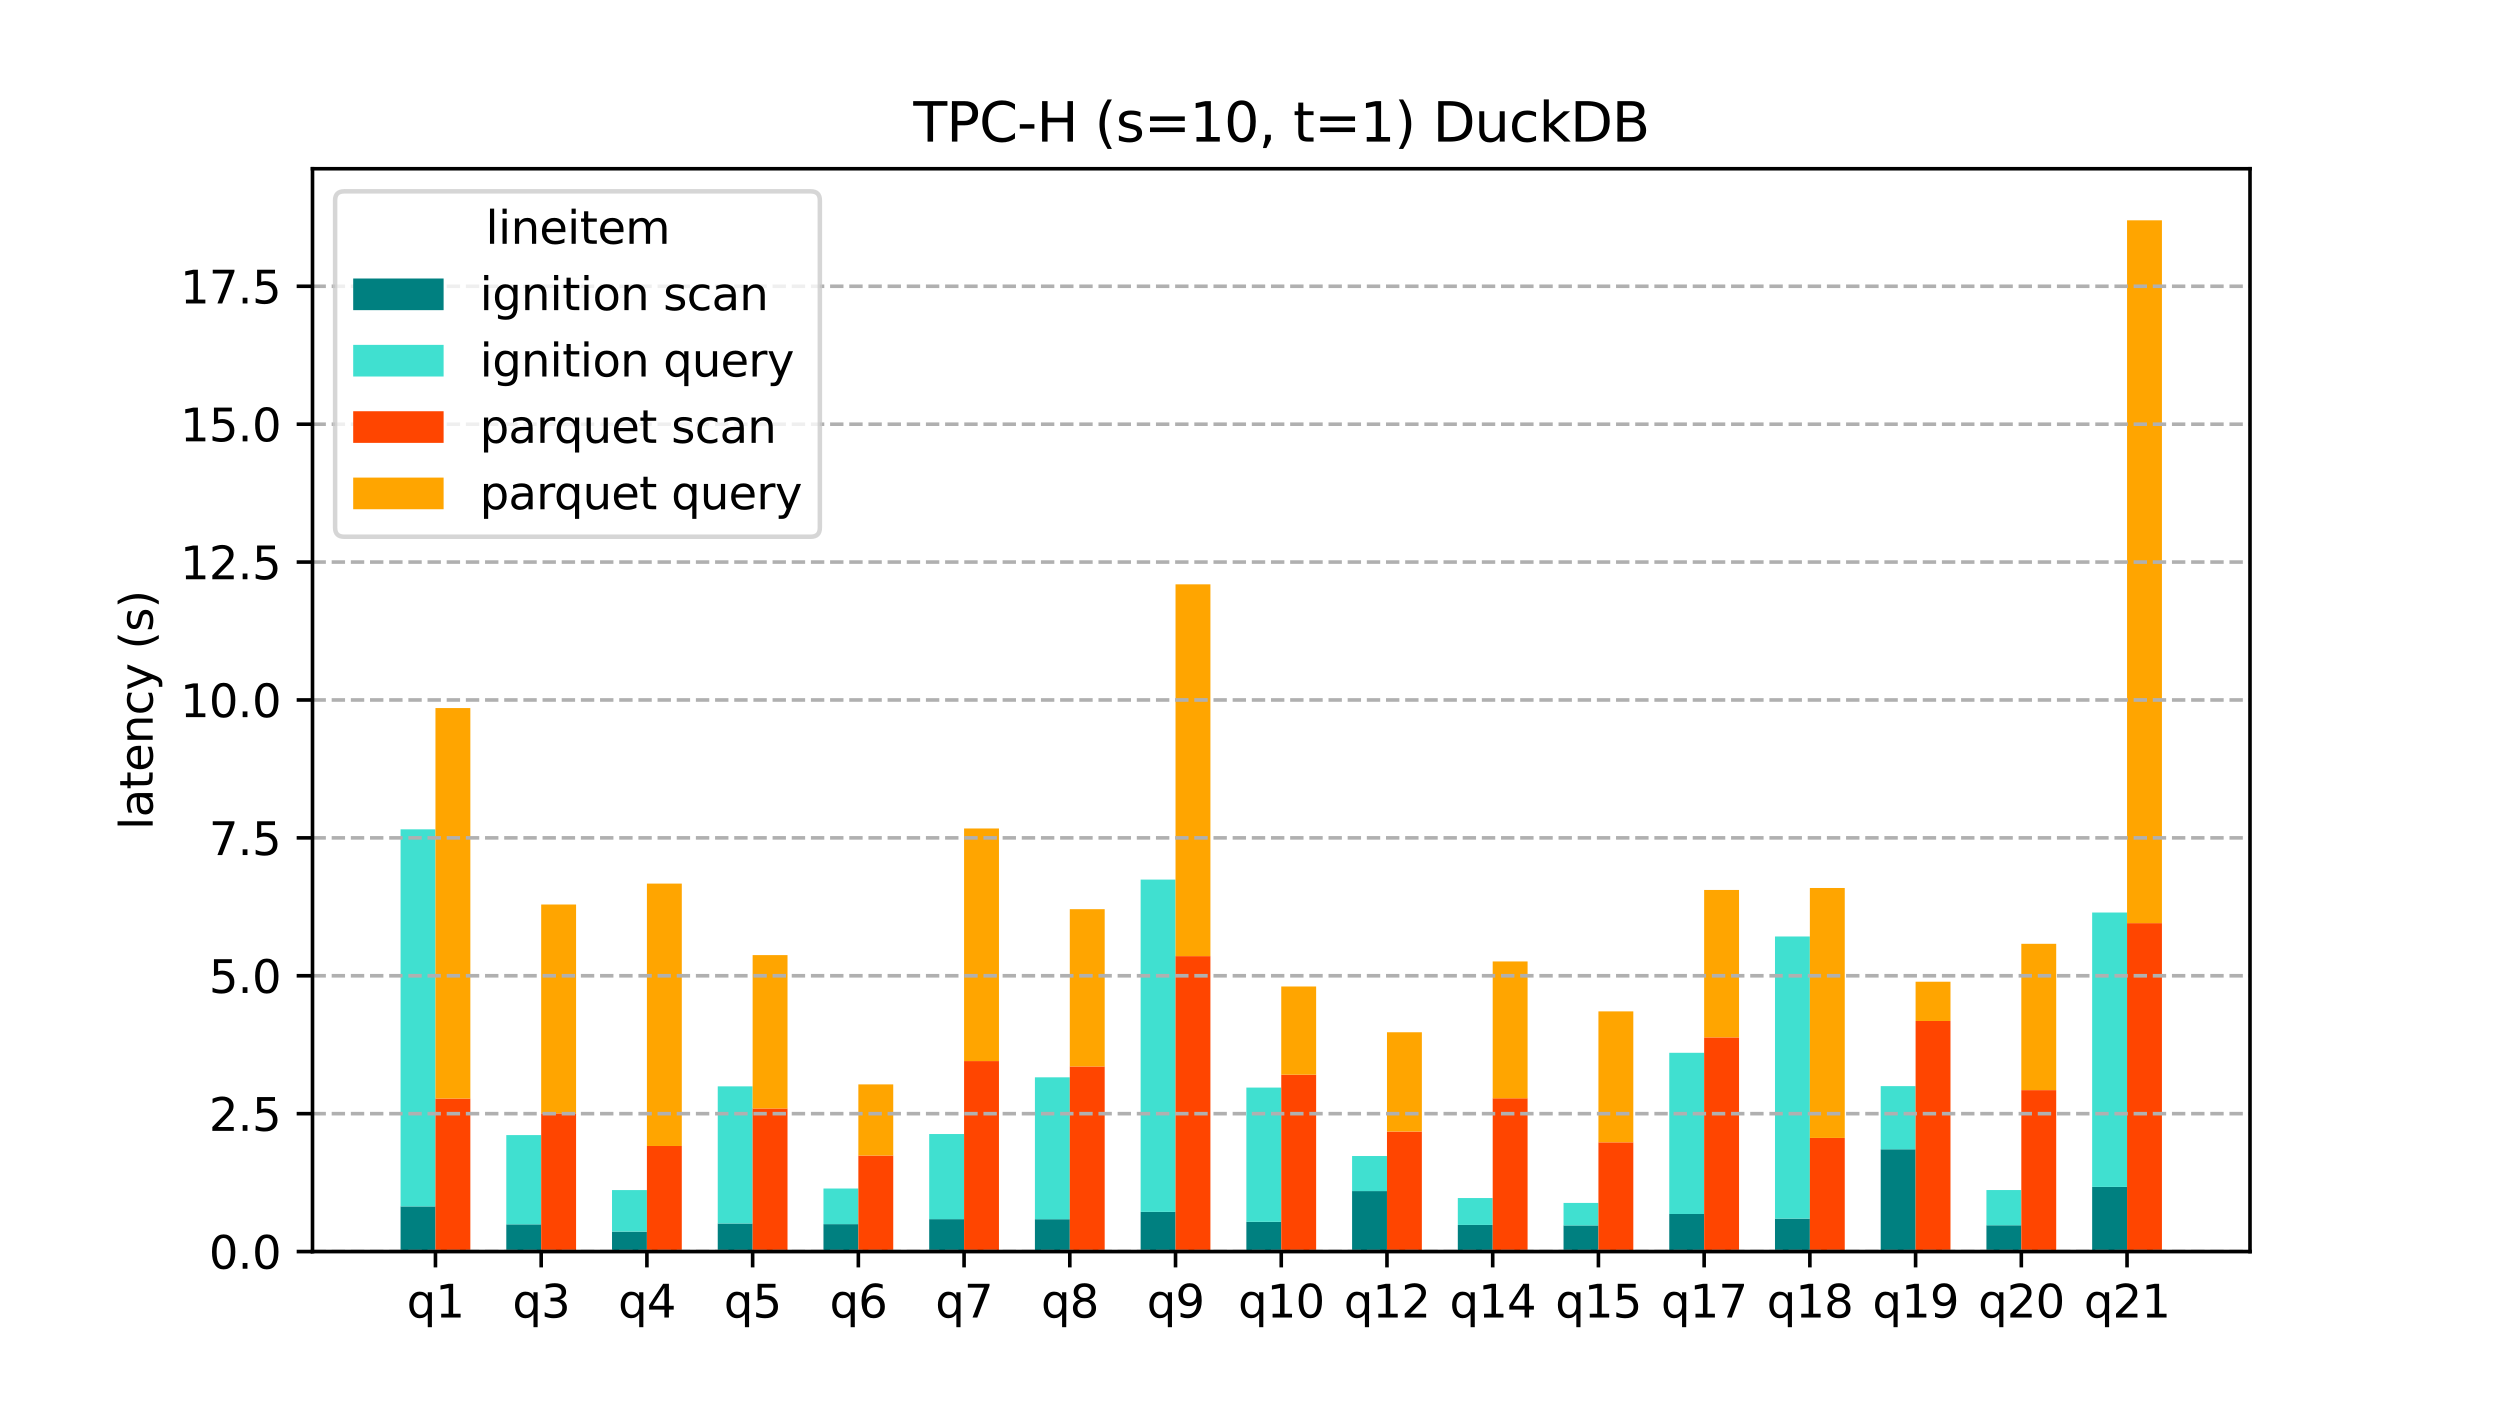 <?xml version="1.0" encoding="utf-8" standalone="no"?>
<!DOCTYPE svg PUBLIC "-//W3C//DTD SVG 1.1//EN"
  "http://www.w3.org/Graphics/SVG/1.1/DTD/svg11.dtd">
<svg xmlns:xlink="http://www.w3.org/1999/xlink" width="552.96pt" height="311.04pt" viewBox="0 0 552.96 311.04" xmlns="http://www.w3.org/2000/svg" version="1.1">
 <defs>
  <style type="text/css">*{stroke-linejoin: round; stroke-linecap: butt}</style>
 </defs>
 <g id="figure_1">
  <g id="patch_1">
   <path d="M 0 311.04 
L 552.96 311.04 
L 552.96 0 
L 0 0 
z
" style="fill: #ffffff"/>
  </g>
  <g id="axes_1">
   <g id="patch_2">
    <path d="M 69.12 276.826 
L 497.664 276.826 
L 497.664 37.325 
L 69.12 37.325 
z
" style="fill: #ffffff"/>
   </g>
   <g id="patch_3">
    <path d="M 88.599 276.826 
L 96.316 276.826 
L 96.316 266.829 
L 88.599 266.829 
z
" clip-path="url(#p76ae08a37e)" style="fill: #008080"/>
   </g>
   <g id="patch_4">
    <path d="M 111.984 276.826 
L 119.701 276.826 
L 119.701 270.802 
L 111.984 270.802 
z
" clip-path="url(#p76ae08a37e)" style="fill: #008080"/>
   </g>
   <g id="patch_5">
    <path d="M 135.368 276.826 
L 143.085 276.826 
L 143.085 272.409 
L 135.368 272.409 
z
" clip-path="url(#p76ae08a37e)" style="fill: #008080"/>
   </g>
   <g id="patch_6">
    <path d="M 158.753 276.826 
L 166.47 276.826 
L 166.47 270.604 
L 158.753 270.604 
z
" clip-path="url(#p76ae08a37e)" style="fill: #008080"/>
   </g>
   <g id="patch_7">
    <path d="M 182.137 276.826 
L 189.854 276.826 
L 189.854 270.758 
L 182.137 270.758 
z
" clip-path="url(#p76ae08a37e)" style="fill: #008080"/>
   </g>
   <g id="patch_8">
    <path d="M 205.522 276.826 
L 213.239 276.826 
L 213.239 269.66 
L 205.522 269.66 
z
" clip-path="url(#p76ae08a37e)" style="fill: #008080"/>
   </g>
   <g id="patch_9">
    <path d="M 228.906 276.826 
L 236.623 276.826 
L 236.623 269.674 
L 228.906 269.674 
z
" clip-path="url(#p76ae08a37e)" style="fill: #008080"/>
   </g>
   <g id="patch_10">
    <path d="M 252.291 276.826 
L 260.008 276.826 
L 260.008 268.048 
L 252.291 268.048 
z
" clip-path="url(#p76ae08a37e)" style="fill: #008080"/>
   </g>
   <g id="patch_11">
    <path d="M 275.675 276.826 
L 283.392 276.826 
L 283.392 270.253 
L 275.675 270.253 
z
" clip-path="url(#p76ae08a37e)" style="fill: #008080"/>
   </g>
   <g id="patch_12">
    <path d="M 299.06 276.826 
L 306.776 276.826 
L 306.776 263.452 
L 299.06 263.452 
z
" clip-path="url(#p76ae08a37e)" style="fill: #008080"/>
   </g>
   <g id="patch_13">
    <path d="M 322.444 276.826 
L 330.161 276.826 
L 330.161 270.934 
L 322.444 270.934 
z
" clip-path="url(#p76ae08a37e)" style="fill: #008080"/>
   </g>
   <g id="patch_14">
    <path d="M 345.829 276.826 
L 353.545 276.826 
L 353.545 271.045 
L 345.829 271.045 
z
" clip-path="url(#p76ae08a37e)" style="fill: #008080"/>
   </g>
   <g id="patch_15">
    <path d="M 369.213 276.826 
L 376.93 276.826 
L 376.93 268.516 
L 369.213 268.516 
z
" clip-path="url(#p76ae08a37e)" style="fill: #008080"/>
   </g>
   <g id="patch_16">
    <path d="M 392.598 276.826 
L 400.314 276.826 
L 400.314 269.536 
L 392.598 269.536 
z
" clip-path="url(#p76ae08a37e)" style="fill: #008080"/>
   </g>
   <g id="patch_17">
    <path d="M 415.982 276.826 
L 423.699 276.826 
L 423.699 254.205 
L 415.982 254.205 
z
" clip-path="url(#p76ae08a37e)" style="fill: #008080"/>
   </g>
   <g id="patch_18">
    <path d="M 439.366 276.826 
L 447.083 276.826 
L 447.083 271.009 
L 439.366 271.009 
z
" clip-path="url(#p76ae08a37e)" style="fill: #008080"/>
   </g>
   <g id="patch_19">
    <path d="M 462.751 276.826 
L 470.468 276.826 
L 470.468 262.526 
L 462.751 262.526 
z
" clip-path="url(#p76ae08a37e)" style="fill: #008080"/>
   </g>
   <g id="patch_20">
    <path d="M 88.599 266.829 
L 96.316 266.829 
L 96.316 183.434 
L 88.599 183.434 
z
" clip-path="url(#p76ae08a37e)" style="fill: #40e0d0"/>
   </g>
   <g id="patch_21">
    <path d="M 111.984 270.802 
L 119.701 270.802 
L 119.701 251.064 
L 111.984 251.064 
z
" clip-path="url(#p76ae08a37e)" style="fill: #40e0d0"/>
   </g>
   <g id="patch_22">
    <path d="M 135.368 272.409 
L 143.085 272.409 
L 143.085 263.226 
L 135.368 263.226 
z
" clip-path="url(#p76ae08a37e)" style="fill: #40e0d0"/>
   </g>
   <g id="patch_23">
    <path d="M 158.753 270.604 
L 166.47 270.604 
L 166.47 240.285 
L 158.753 240.285 
z
" clip-path="url(#p76ae08a37e)" style="fill: #40e0d0"/>
   </g>
   <g id="patch_24">
    <path d="M 182.137 270.758 
L 189.854 270.758 
L 189.854 262.881 
L 182.137 262.881 
z
" clip-path="url(#p76ae08a37e)" style="fill: #40e0d0"/>
   </g>
   <g id="patch_25">
    <path d="M 205.522 269.66 
L 213.239 269.66 
L 213.239 250.828 
L 205.522 250.828 
z
" clip-path="url(#p76ae08a37e)" style="fill: #40e0d0"/>
   </g>
   <g id="patch_26">
    <path d="M 228.906 269.674 
L 236.623 269.674 
L 236.623 238.286 
L 228.906 238.286 
z
" clip-path="url(#p76ae08a37e)" style="fill: #40e0d0"/>
   </g>
   <g id="patch_27">
    <path d="M 252.291 268.048 
L 260.008 268.048 
L 260.008 194.551 
L 252.291 194.551 
z
" clip-path="url(#p76ae08a37e)" style="fill: #40e0d0"/>
   </g>
   <g id="patch_28">
    <path d="M 275.675 270.253 
L 283.392 270.253 
L 283.392 240.555 
L 275.675 240.555 
z
" clip-path="url(#p76ae08a37e)" style="fill: #40e0d0"/>
   </g>
   <g id="patch_29">
    <path d="M 299.06 263.452 
L 306.776 263.452 
L 306.776 255.693 
L 299.06 255.693 
z
" clip-path="url(#p76ae08a37e)" style="fill: #40e0d0"/>
   </g>
   <g id="patch_30">
    <path d="M 322.444 270.934 
L 330.161 270.934 
L 330.161 264.987 
L 322.444 264.987 
z
" clip-path="url(#p76ae08a37e)" style="fill: #40e0d0"/>
   </g>
   <g id="patch_31">
    <path d="M 345.829 271.045 
L 353.545 271.045 
L 353.545 266.067 
L 345.829 266.067 
z
" clip-path="url(#p76ae08a37e)" style="fill: #40e0d0"/>
   </g>
   <g id="patch_32">
    <path d="M 369.213 268.516 
L 376.93 268.516 
L 376.93 232.861 
L 369.213 232.861 
z
" clip-path="url(#p76ae08a37e)" style="fill: #40e0d0"/>
   </g>
   <g id="patch_33">
    <path d="M 392.598 269.536 
L 400.314 269.536 
L 400.314 207.135 
L 392.598 207.135 
z
" clip-path="url(#p76ae08a37e)" style="fill: #40e0d0"/>
   </g>
   <g id="patch_34">
    <path d="M 415.982 254.205 
L 423.699 254.205 
L 423.699 240.234 
L 415.982 240.234 
z
" clip-path="url(#p76ae08a37e)" style="fill: #40e0d0"/>
   </g>
   <g id="patch_35">
    <path d="M 439.366 271.009 
L 447.083 271.009 
L 447.083 263.218 
L 439.366 263.218 
z
" clip-path="url(#p76ae08a37e)" style="fill: #40e0d0"/>
   </g>
   <g id="patch_36">
    <path d="M 462.751 262.526 
L 470.468 262.526 
L 470.468 201.835 
L 462.751 201.835 
z
" clip-path="url(#p76ae08a37e)" style="fill: #40e0d0"/>
   </g>
   <g id="patch_37">
    <path d="M 96.316 276.826 
L 104.033 276.826 
L 104.033 242.977 
L 96.316 242.977 
z
" clip-path="url(#p76ae08a37e)" style="fill: #ff4500"/>
   </g>
   <g id="patch_38">
    <path d="M 119.701 276.826 
L 127.418 276.826 
L 127.418 246.259 
L 119.701 246.259 
z
" clip-path="url(#p76ae08a37e)" style="fill: #ff4500"/>
   </g>
   <g id="patch_39">
    <path d="M 143.085 276.826 
L 150.802 276.826 
L 150.802 253.472 
L 143.085 253.472 
z
" clip-path="url(#p76ae08a37e)" style="fill: #ff4500"/>
   </g>
   <g id="patch_40">
    <path d="M 166.47 276.826 
L 174.186 276.826 
L 174.186 245.179 
L 166.47 245.179 
z
" clip-path="url(#p76ae08a37e)" style="fill: #ff4500"/>
   </g>
   <g id="patch_41">
    <path d="M 189.854 276.826 
L 197.571 276.826 
L 197.571 255.583 
L 189.854 255.583 
z
" clip-path="url(#p76ae08a37e)" style="fill: #ff4500"/>
   </g>
   <g id="patch_42">
    <path d="M 213.239 276.826 
L 220.955 276.826 
L 220.955 234.695 
L 213.239 234.695 
z
" clip-path="url(#p76ae08a37e)" style="fill: #ff4500"/>
   </g>
   <g id="patch_43">
    <path d="M 236.623 276.826 
L 244.34 276.826 
L 244.34 235.885 
L 236.623 235.885 
z
" clip-path="url(#p76ae08a37e)" style="fill: #ff4500"/>
   </g>
   <g id="patch_44">
    <path d="M 260.008 276.826 
L 267.724 276.826 
L 267.724 211.478 
L 260.008 211.478 
z
" clip-path="url(#p76ae08a37e)" style="fill: #ff4500"/>
   </g>
   <g id="patch_45">
    <path d="M 283.392 276.826 
L 291.109 276.826 
L 291.109 237.704 
L 283.392 237.704 
z
" clip-path="url(#p76ae08a37e)" style="fill: #ff4500"/>
   </g>
   <g id="patch_46">
    <path d="M 306.776 276.826 
L 314.493 276.826 
L 314.493 250.27 
L 306.776 250.27 
z
" clip-path="url(#p76ae08a37e)" style="fill: #ff4500"/>
   </g>
   <g id="patch_47">
    <path d="M 330.161 276.826 
L 337.878 276.826 
L 337.878 242.925 
L 330.161 242.925 
z
" clip-path="url(#p76ae08a37e)" style="fill: #ff4500"/>
   </g>
   <g id="patch_48">
    <path d="M 353.545 276.826 
L 361.262 276.826 
L 361.262 252.659 
L 353.545 252.659 
z
" clip-path="url(#p76ae08a37e)" style="fill: #ff4500"/>
   </g>
   <g id="patch_49">
    <path d="M 376.93 276.826 
L 384.647 276.826 
L 384.647 229.449 
L 376.93 229.449 
z
" clip-path="url(#p76ae08a37e)" style="fill: #ff4500"/>
   </g>
   <g id="patch_50">
    <path d="M 400.314 276.826 
L 408.031 276.826 
L 408.031 251.691 
L 400.314 251.691 
z
" clip-path="url(#p76ae08a37e)" style="fill: #ff4500"/>
   </g>
   <g id="patch_51">
    <path d="M 423.699 276.826 
L 431.416 276.826 
L 431.416 225.824 
L 423.699 225.824 
z
" clip-path="url(#p76ae08a37e)" style="fill: #ff4500"/>
   </g>
   <g id="patch_52">
    <path d="M 447.083 276.826 
L 454.8 276.826 
L 454.8 241.114 
L 447.083 241.114 
z
" clip-path="url(#p76ae08a37e)" style="fill: #ff4500"/>
   </g>
   <g id="patch_53">
    <path d="M 470.468 276.826 
L 478.185 276.826 
L 478.185 204.185 
L 470.468 204.185 
z
" clip-path="url(#p76ae08a37e)" style="fill: #ff4500"/>
   </g>
   <g id="patch_54">
    <path d="M 96.316 242.977 
L 104.033 242.977 
L 104.033 156.611 
L 96.316 156.611 
z
" clip-path="url(#p76ae08a37e)" style="fill: #ffa500"/>
   </g>
   <g id="patch_55">
    <path d="M 119.701 246.259 
L 127.418 246.259 
L 127.418 200.063 
L 119.701 200.063 
z
" clip-path="url(#p76ae08a37e)" style="fill: #ffa500"/>
   </g>
   <g id="patch_56">
    <path d="M 143.085 253.472 
L 150.802 253.472 
L 150.802 195.437 
L 143.085 195.437 
z
" clip-path="url(#p76ae08a37e)" style="fill: #ffa500"/>
   </g>
   <g id="patch_57">
    <path d="M 166.47 245.179 
L 174.186 245.179 
L 174.186 211.254 
L 166.47 211.254 
z
" clip-path="url(#p76ae08a37e)" style="fill: #ffa500"/>
   </g>
   <g id="patch_58">
    <path d="M 189.854 255.583 
L 197.571 255.583 
L 197.571 239.851 
L 189.854 239.851 
z
" clip-path="url(#p76ae08a37e)" style="fill: #ffa500"/>
   </g>
   <g id="patch_59">
    <path d="M 213.239 234.695 
L 220.955 234.695 
L 220.955 183.247 
L 213.239 183.247 
z
" clip-path="url(#p76ae08a37e)" style="fill: #ffa500"/>
   </g>
   <g id="patch_60">
    <path d="M 236.623 235.885 
L 244.34 235.885 
L 244.34 201.095 
L 236.623 201.095 
z
" clip-path="url(#p76ae08a37e)" style="fill: #ffa500"/>
   </g>
   <g id="patch_61">
    <path d="M 260.008 211.478 
L 267.724 211.478 
L 267.724 129.246 
L 260.008 129.246 
z
" clip-path="url(#p76ae08a37e)" style="fill: #ffa500"/>
   </g>
   <g id="patch_62">
    <path d="M 283.392 237.704 
L 291.109 237.704 
L 291.109 218.195 
L 283.392 218.195 
z
" clip-path="url(#p76ae08a37e)" style="fill: #ffa500"/>
   </g>
   <g id="patch_63">
    <path d="M 306.776 250.27 
L 314.493 250.27 
L 314.493 228.319 
L 306.776 228.319 
z
" clip-path="url(#p76ae08a37e)" style="fill: #ffa500"/>
   </g>
   <g id="patch_64">
    <path d="M 330.161 242.925 
L 337.878 242.925 
L 337.878 212.657 
L 330.161 212.657 
z
" clip-path="url(#p76ae08a37e)" style="fill: #ffa500"/>
   </g>
   <g id="patch_65">
    <path d="M 353.545 252.659 
L 361.262 252.659 
L 361.262 223.701 
L 353.545 223.701 
z
" clip-path="url(#p76ae08a37e)" style="fill: #ffa500"/>
   </g>
   <g id="patch_66">
    <path d="M 376.93 229.449 
L 384.647 229.449 
L 384.647 196.843 
L 376.93 196.843 
z
" clip-path="url(#p76ae08a37e)" style="fill: #ffa500"/>
   </g>
   <g id="patch_67">
    <path d="M 400.314 251.691 
L 408.031 251.691 
L 408.031 196.408 
L 400.314 196.408 
z
" clip-path="url(#p76ae08a37e)" style="fill: #ffa500"/>
   </g>
   <g id="patch_68">
    <path d="M 423.699 225.824 
L 431.416 225.824 
L 431.416 217.141 
L 423.699 217.141 
z
" clip-path="url(#p76ae08a37e)" style="fill: #ffa500"/>
   </g>
   <g id="patch_69">
    <path d="M 447.083 241.114 
L 454.8 241.114 
L 454.8 208.755 
L 447.083 208.755 
z
" clip-path="url(#p76ae08a37e)" style="fill: #ffa500"/>
   </g>
   <g id="patch_70">
    <path d="M 470.468 204.185 
L 478.185 204.185 
L 478.185 48.73 
L 470.468 48.73 
z
" clip-path="url(#p76ae08a37e)" style="fill: #ffa500"/>
   </g>
   <g id="matplotlib.axis_1">
    <g id="xtick_1">
     <g id="line2d_1">
      <defs>
       <path id="m80e20e321c" d="M 0 0 
L 0 3.5 
" style="stroke: #000000; stroke-width: 0.8"/>
      </defs>
      <g>
       <use xlink:href="#m80e20e321c" x="96.316" y="276.826" style="stroke: #000000; stroke-width: 0.8"/>
      </g>
     </g>
     <g id="text_1">
      <!-- q1 -->
      <g transform="translate(89.961 291.424) scale(0.1 -0.1)">
       <defs>
        <path id="DejaVuSans-71" d="M 947 1747 
Q 947 1113 1208 752 
Q 1469 391 1925 391 
Q 2381 391 2643 752 
Q 2906 1113 2906 1747 
Q 2906 2381 2643 2742 
Q 2381 3103 1925 3103 
Q 1469 3103 1208 2742 
Q 947 2381 947 1747 
z
M 2906 525 
Q 2725 213 2448 61 
Q 2172 -91 1784 -91 
Q 1150 -91 751 415 
Q 353 922 353 1747 
Q 353 2572 751 3078 
Q 1150 3584 1784 3584 
Q 2172 3584 2448 3432 
Q 2725 3281 2906 2969 
L 2906 3500 
L 3481 3500 
L 3481 -1331 
L 2906 -1331 
L 2906 525 
z
" transform="scale(0.016)"/>
        <path id="DejaVuSans-31" d="M 794 531 
L 1825 531 
L 1825 4091 
L 703 3866 
L 703 4441 
L 1819 4666 
L 2450 4666 
L 2450 531 
L 3481 531 
L 3481 0 
L 794 0 
L 794 531 
z
" transform="scale(0.016)"/>
       </defs>
       <use xlink:href="#DejaVuSans-71"/>
       <use xlink:href="#DejaVuSans-31" x="63.477"/>
      </g>
     </g>
    </g>
    <g id="xtick_2">
     <g id="line2d_2">
      <g>
       <use xlink:href="#m80e20e321c" x="119.701" y="276.826" style="stroke: #000000; stroke-width: 0.8"/>
      </g>
     </g>
     <g id="text_2">
      <!-- q3 -->
      <g transform="translate(113.345 291.424) scale(0.1 -0.1)">
       <defs>
        <path id="DejaVuSans-33" d="M 2597 2516 
Q 3050 2419 3304 2112 
Q 3559 1806 3559 1356 
Q 3559 666 3084 287 
Q 2609 -91 1734 -91 
Q 1441 -91 1130 -33 
Q 819 25 488 141 
L 488 750 
Q 750 597 1062 519 
Q 1375 441 1716 441 
Q 2309 441 2620 675 
Q 2931 909 2931 1356 
Q 2931 1769 2642 2001 
Q 2353 2234 1838 2234 
L 1294 2234 
L 1294 2753 
L 1863 2753 
Q 2328 2753 2575 2939 
Q 2822 3125 2822 3475 
Q 2822 3834 2567 4026 
Q 2313 4219 1838 4219 
Q 1578 4219 1281 4162 
Q 984 4106 628 3988 
L 628 4550 
Q 988 4650 1302 4700 
Q 1616 4750 1894 4750 
Q 2613 4750 3031 4423 
Q 3450 4097 3450 3541 
Q 3450 3153 3228 2886 
Q 3006 2619 2597 2516 
z
" transform="scale(0.016)"/>
       </defs>
       <use xlink:href="#DejaVuSans-71"/>
       <use xlink:href="#DejaVuSans-33" x="63.477"/>
      </g>
     </g>
    </g>
    <g id="xtick_3">
     <g id="line2d_3">
      <g>
       <use xlink:href="#m80e20e321c" x="143.085" y="276.826" style="stroke: #000000; stroke-width: 0.8"/>
      </g>
     </g>
     <g id="text_3">
      <!-- q4 -->
      <g transform="translate(136.73 291.424) scale(0.1 -0.1)">
       <defs>
        <path id="DejaVuSans-34" d="M 2419 4116 
L 825 1625 
L 2419 1625 
L 2419 4116 
z
M 2253 4666 
L 3047 4666 
L 3047 1625 
L 3713 1625 
L 3713 1100 
L 3047 1100 
L 3047 0 
L 2419 0 
L 2419 1100 
L 313 1100 
L 313 1709 
L 2253 4666 
z
" transform="scale(0.016)"/>
       </defs>
       <use xlink:href="#DejaVuSans-71"/>
       <use xlink:href="#DejaVuSans-34" x="63.477"/>
      </g>
     </g>
    </g>
    <g id="xtick_4">
     <g id="line2d_4">
      <g>
       <use xlink:href="#m80e20e321c" x="166.47" y="276.826" style="stroke: #000000; stroke-width: 0.8"/>
      </g>
     </g>
     <g id="text_4">
      <!-- q5 -->
      <g transform="translate(160.114 291.424) scale(0.1 -0.1)">
       <defs>
        <path id="DejaVuSans-35" d="M 691 4666 
L 3169 4666 
L 3169 4134 
L 1269 4134 
L 1269 2991 
Q 1406 3038 1543 3061 
Q 1681 3084 1819 3084 
Q 2600 3084 3056 2656 
Q 3513 2228 3513 1497 
Q 3513 744 3044 326 
Q 2575 -91 1722 -91 
Q 1428 -91 1123 -41 
Q 819 9 494 109 
L 494 744 
Q 775 591 1075 516 
Q 1375 441 1709 441 
Q 2250 441 2565 725 
Q 2881 1009 2881 1497 
Q 2881 1984 2565 2268 
Q 2250 2553 1709 2553 
Q 1456 2553 1204 2497 
Q 953 2441 691 2322 
L 691 4666 
z
" transform="scale(0.016)"/>
       </defs>
       <use xlink:href="#DejaVuSans-71"/>
       <use xlink:href="#DejaVuSans-35" x="63.477"/>
      </g>
     </g>
    </g>
    <g id="xtick_5">
     <g id="line2d_5">
      <g>
       <use xlink:href="#m80e20e321c" x="189.854" y="276.826" style="stroke: #000000; stroke-width: 0.8"/>
      </g>
     </g>
     <g id="text_5">
      <!-- q6 -->
      <g transform="translate(183.499 291.424) scale(0.1 -0.1)">
       <defs>
        <path id="DejaVuSans-36" d="M 2113 2584 
Q 1688 2584 1439 2293 
Q 1191 2003 1191 1497 
Q 1191 994 1439 701 
Q 1688 409 2113 409 
Q 2538 409 2786 701 
Q 3034 994 3034 1497 
Q 3034 2003 2786 2293 
Q 2538 2584 2113 2584 
z
M 3366 4563 
L 3366 3988 
Q 3128 4100 2886 4159 
Q 2644 4219 2406 4219 
Q 1781 4219 1451 3797 
Q 1122 3375 1075 2522 
Q 1259 2794 1537 2939 
Q 1816 3084 2150 3084 
Q 2853 3084 3261 2657 
Q 3669 2231 3669 1497 
Q 3669 778 3244 343 
Q 2819 -91 2113 -91 
Q 1303 -91 875 529 
Q 447 1150 447 2328 
Q 447 3434 972 4092 
Q 1497 4750 2381 4750 
Q 2619 4750 2861 4703 
Q 3103 4656 3366 4563 
z
" transform="scale(0.016)"/>
       </defs>
       <use xlink:href="#DejaVuSans-71"/>
       <use xlink:href="#DejaVuSans-36" x="63.477"/>
      </g>
     </g>
    </g>
    <g id="xtick_6">
     <g id="line2d_6">
      <g>
       <use xlink:href="#m80e20e321c" x="213.239" y="276.826" style="stroke: #000000; stroke-width: 0.8"/>
      </g>
     </g>
     <g id="text_6">
      <!-- q7 -->
      <g transform="translate(206.883 291.424) scale(0.1 -0.1)">
       <defs>
        <path id="DejaVuSans-37" d="M 525 4666 
L 3525 4666 
L 3525 4397 
L 1831 0 
L 1172 0 
L 2766 4134 
L 525 4134 
L 525 4666 
z
" transform="scale(0.016)"/>
       </defs>
       <use xlink:href="#DejaVuSans-71"/>
       <use xlink:href="#DejaVuSans-37" x="63.477"/>
      </g>
     </g>
    </g>
    <g id="xtick_7">
     <g id="line2d_7">
      <g>
       <use xlink:href="#m80e20e321c" x="236.623" y="276.826" style="stroke: #000000; stroke-width: 0.8"/>
      </g>
     </g>
     <g id="text_7">
      <!-- q8 -->
      <g transform="translate(230.268 291.424) scale(0.1 -0.1)">
       <defs>
        <path id="DejaVuSans-38" d="M 2034 2216 
Q 1584 2216 1326 1975 
Q 1069 1734 1069 1313 
Q 1069 891 1326 650 
Q 1584 409 2034 409 
Q 2484 409 2743 651 
Q 3003 894 3003 1313 
Q 3003 1734 2745 1975 
Q 2488 2216 2034 2216 
z
M 1403 2484 
Q 997 2584 770 2862 
Q 544 3141 544 3541 
Q 544 4100 942 4425 
Q 1341 4750 2034 4750 
Q 2731 4750 3128 4425 
Q 3525 4100 3525 3541 
Q 3525 3141 3298 2862 
Q 3072 2584 2669 2484 
Q 3125 2378 3379 2068 
Q 3634 1759 3634 1313 
Q 3634 634 3220 271 
Q 2806 -91 2034 -91 
Q 1263 -91 848 271 
Q 434 634 434 1313 
Q 434 1759 690 2068 
Q 947 2378 1403 2484 
z
M 1172 3481 
Q 1172 3119 1398 2916 
Q 1625 2713 2034 2713 
Q 2441 2713 2670 2916 
Q 2900 3119 2900 3481 
Q 2900 3844 2670 4047 
Q 2441 4250 2034 4250 
Q 1625 4250 1398 4047 
Q 1172 3844 1172 3481 
z
" transform="scale(0.016)"/>
       </defs>
       <use xlink:href="#DejaVuSans-71"/>
       <use xlink:href="#DejaVuSans-38" x="63.477"/>
      </g>
     </g>
    </g>
    <g id="xtick_8">
     <g id="line2d_8">
      <g>
       <use xlink:href="#m80e20e321c" x="260.008" y="276.826" style="stroke: #000000; stroke-width: 0.8"/>
      </g>
     </g>
     <g id="text_8">
      <!-- q9 -->
      <g transform="translate(253.652 291.424) scale(0.1 -0.1)">
       <defs>
        <path id="DejaVuSans-39" d="M 703 97 
L 703 672 
Q 941 559 1184 500 
Q 1428 441 1663 441 
Q 2288 441 2617 861 
Q 2947 1281 2994 2138 
Q 2813 1869 2534 1725 
Q 2256 1581 1919 1581 
Q 1219 1581 811 2004 
Q 403 2428 403 3163 
Q 403 3881 828 4315 
Q 1253 4750 1959 4750 
Q 2769 4750 3195 4129 
Q 3622 3509 3622 2328 
Q 3622 1225 3098 567 
Q 2575 -91 1691 -91 
Q 1453 -91 1209 -44 
Q 966 3 703 97 
z
M 1959 2075 
Q 2384 2075 2632 2365 
Q 2881 2656 2881 3163 
Q 2881 3666 2632 3958 
Q 2384 4250 1959 4250 
Q 1534 4250 1286 3958 
Q 1038 3666 1038 3163 
Q 1038 2656 1286 2365 
Q 1534 2075 1959 2075 
z
" transform="scale(0.016)"/>
       </defs>
       <use xlink:href="#DejaVuSans-71"/>
       <use xlink:href="#DejaVuSans-39" x="63.477"/>
      </g>
     </g>
    </g>
    <g id="xtick_9">
     <g id="line2d_9">
      <g>
       <use xlink:href="#m80e20e321c" x="283.392" y="276.826" style="stroke: #000000; stroke-width: 0.8"/>
      </g>
     </g>
     <g id="text_9">
      <!-- q10 -->
      <g transform="translate(273.855 291.424) scale(0.1 -0.1)">
       <defs>
        <path id="DejaVuSans-30" d="M 2034 4250 
Q 1547 4250 1301 3770 
Q 1056 3291 1056 2328 
Q 1056 1369 1301 889 
Q 1547 409 2034 409 
Q 2525 409 2770 889 
Q 3016 1369 3016 2328 
Q 3016 3291 2770 3770 
Q 2525 4250 2034 4250 
z
M 2034 4750 
Q 2819 4750 3233 4129 
Q 3647 3509 3647 2328 
Q 3647 1150 3233 529 
Q 2819 -91 2034 -91 
Q 1250 -91 836 529 
Q 422 1150 422 2328 
Q 422 3509 836 4129 
Q 1250 4750 2034 4750 
z
" transform="scale(0.016)"/>
       </defs>
       <use xlink:href="#DejaVuSans-71"/>
       <use xlink:href="#DejaVuSans-31" x="63.477"/>
       <use xlink:href="#DejaVuSans-30" x="127.1"/>
      </g>
     </g>
    </g>
    <g id="xtick_10">
     <g id="line2d_10">
      <g>
       <use xlink:href="#m80e20e321c" x="306.776" y="276.826" style="stroke: #000000; stroke-width: 0.8"/>
      </g>
     </g>
     <g id="text_10">
      <!-- q12 -->
      <g transform="translate(297.24 291.424) scale(0.1 -0.1)">
       <defs>
        <path id="DejaVuSans-32" d="M 1228 531 
L 3431 531 
L 3431 0 
L 469 0 
L 469 531 
Q 828 903 1448 1529 
Q 2069 2156 2228 2338 
Q 2531 2678 2651 2914 
Q 2772 3150 2772 3378 
Q 2772 3750 2511 3984 
Q 2250 4219 1831 4219 
Q 1534 4219 1204 4116 
Q 875 4013 500 3803 
L 500 4441 
Q 881 4594 1212 4672 
Q 1544 4750 1819 4750 
Q 2544 4750 2975 4387 
Q 3406 4025 3406 3419 
Q 3406 3131 3298 2873 
Q 3191 2616 2906 2266 
Q 2828 2175 2409 1742 
Q 1991 1309 1228 531 
z
" transform="scale(0.016)"/>
       </defs>
       <use xlink:href="#DejaVuSans-71"/>
       <use xlink:href="#DejaVuSans-31" x="63.477"/>
       <use xlink:href="#DejaVuSans-32" x="127.1"/>
      </g>
     </g>
    </g>
    <g id="xtick_11">
     <g id="line2d_11">
      <g>
       <use xlink:href="#m80e20e321c" x="330.161" y="276.826" style="stroke: #000000; stroke-width: 0.8"/>
      </g>
     </g>
     <g id="text_11">
      <!-- q14 -->
      <g transform="translate(320.624 291.424) scale(0.1 -0.1)">
       <use xlink:href="#DejaVuSans-71"/>
       <use xlink:href="#DejaVuSans-31" x="63.477"/>
       <use xlink:href="#DejaVuSans-34" x="127.1"/>
      </g>
     </g>
    </g>
    <g id="xtick_12">
     <g id="line2d_12">
      <g>
       <use xlink:href="#m80e20e321c" x="353.545" y="276.826" style="stroke: #000000; stroke-width: 0.8"/>
      </g>
     </g>
     <g id="text_12">
      <!-- q15 -->
      <g transform="translate(344.009 291.424) scale(0.1 -0.1)">
       <use xlink:href="#DejaVuSans-71"/>
       <use xlink:href="#DejaVuSans-31" x="63.477"/>
       <use xlink:href="#DejaVuSans-35" x="127.1"/>
      </g>
     </g>
    </g>
    <g id="xtick_13">
     <g id="line2d_13">
      <g>
       <use xlink:href="#m80e20e321c" x="376.93" y="276.826" style="stroke: #000000; stroke-width: 0.8"/>
      </g>
     </g>
     <g id="text_13">
      <!-- q17 -->
      <g transform="translate(367.393 291.424) scale(0.1 -0.1)">
       <use xlink:href="#DejaVuSans-71"/>
       <use xlink:href="#DejaVuSans-31" x="63.477"/>
       <use xlink:href="#DejaVuSans-37" x="127.1"/>
      </g>
     </g>
    </g>
    <g id="xtick_14">
     <g id="line2d_14">
      <g>
       <use xlink:href="#m80e20e321c" x="400.314" y="276.826" style="stroke: #000000; stroke-width: 0.8"/>
      </g>
     </g>
     <g id="text_14">
      <!-- q18 -->
      <g transform="translate(390.778 291.424) scale(0.1 -0.1)">
       <use xlink:href="#DejaVuSans-71"/>
       <use xlink:href="#DejaVuSans-31" x="63.477"/>
       <use xlink:href="#DejaVuSans-38" x="127.1"/>
      </g>
     </g>
    </g>
    <g id="xtick_15">
     <g id="line2d_15">
      <g>
       <use xlink:href="#m80e20e321c" x="423.699" y="276.826" style="stroke: #000000; stroke-width: 0.8"/>
      </g>
     </g>
     <g id="text_15">
      <!-- q19 -->
      <g transform="translate(414.162 291.424) scale(0.1 -0.1)">
       <use xlink:href="#DejaVuSans-71"/>
       <use xlink:href="#DejaVuSans-31" x="63.477"/>
       <use xlink:href="#DejaVuSans-39" x="127.1"/>
      </g>
     </g>
    </g>
    <g id="xtick_16">
     <g id="line2d_16">
      <g>
       <use xlink:href="#m80e20e321c" x="447.083" y="276.826" style="stroke: #000000; stroke-width: 0.8"/>
      </g>
     </g>
     <g id="text_16">
      <!-- q20 -->
      <g transform="translate(437.547 291.424) scale(0.1 -0.1)">
       <use xlink:href="#DejaVuSans-71"/>
       <use xlink:href="#DejaVuSans-32" x="63.477"/>
       <use xlink:href="#DejaVuSans-30" x="127.1"/>
      </g>
     </g>
    </g>
    <g id="xtick_17">
     <g id="line2d_17">
      <g>
       <use xlink:href="#m80e20e321c" x="470.468" y="276.826" style="stroke: #000000; stroke-width: 0.8"/>
      </g>
     </g>
     <g id="text_17">
      <!-- q21 -->
      <g transform="translate(460.931 291.424) scale(0.1 -0.1)">
       <use xlink:href="#DejaVuSans-71"/>
       <use xlink:href="#DejaVuSans-32" x="63.477"/>
       <use xlink:href="#DejaVuSans-31" x="127.1"/>
      </g>
     </g>
    </g>
   </g>
   <g id="matplotlib.axis_2">
    <g id="ytick_1">
     <g id="line2d_18">
      <path d="M 69.12 276.826 
L 497.664 276.826 
" clip-path="url(#p76ae08a37e)" style="fill: none; stroke-dasharray: 2.96,1.28; stroke-dashoffset: 0; stroke: #b0b0b0; stroke-width: 0.8"/>
     </g>
     <g id="line2d_19">
      <defs>
       <path id="ma015139756" d="M 0 0 
L -3.5 0 
" style="stroke: #000000; stroke-width: 0.8"/>
      </defs>
      <g>
       <use xlink:href="#ma015139756" x="69.12" y="276.826" style="stroke: #000000; stroke-width: 0.8"/>
      </g>
     </g>
     <g id="text_18">
      <!-- 0.0 -->
      <g transform="translate(46.217 280.625) scale(0.1 -0.1)">
       <defs>
        <path id="DejaVuSans-2e" d="M 684 794 
L 1344 794 
L 1344 0 
L 684 0 
L 684 794 
z
" transform="scale(0.016)"/>
       </defs>
       <use xlink:href="#DejaVuSans-30"/>
       <use xlink:href="#DejaVuSans-2e" x="63.623"/>
       <use xlink:href="#DejaVuSans-30" x="95.41"/>
      </g>
     </g>
    </g>
    <g id="ytick_2">
     <g id="line2d_20">
      <path d="M 69.12 246.325 
L 497.664 246.325 
" clip-path="url(#p76ae08a37e)" style="fill: none; stroke-dasharray: 2.96,1.28; stroke-dashoffset: 0; stroke: #b0b0b0; stroke-width: 0.8"/>
     </g>
     <g id="line2d_21">
      <g>
       <use xlink:href="#ma015139756" x="69.12" y="246.325" style="stroke: #000000; stroke-width: 0.8"/>
      </g>
     </g>
     <g id="text_19">
      <!-- 2.5 -->
      <g transform="translate(46.217 250.124) scale(0.1 -0.1)">
       <use xlink:href="#DejaVuSans-32"/>
       <use xlink:href="#DejaVuSans-2e" x="63.623"/>
       <use xlink:href="#DejaVuSans-35" x="95.41"/>
      </g>
     </g>
    </g>
    <g id="ytick_3">
     <g id="line2d_22">
      <path d="M 69.12 215.825 
L 497.664 215.825 
" clip-path="url(#p76ae08a37e)" style="fill: none; stroke-dasharray: 2.96,1.28; stroke-dashoffset: 0; stroke: #b0b0b0; stroke-width: 0.8"/>
     </g>
     <g id="line2d_23">
      <g>
       <use xlink:href="#ma015139756" x="69.12" y="215.825" style="stroke: #000000; stroke-width: 0.8"/>
      </g>
     </g>
     <g id="text_20">
      <!-- 5.0 -->
      <g transform="translate(46.217 219.624) scale(0.1 -0.1)">
       <use xlink:href="#DejaVuSans-35"/>
       <use xlink:href="#DejaVuSans-2e" x="63.623"/>
       <use xlink:href="#DejaVuSans-30" x="95.41"/>
      </g>
     </g>
    </g>
    <g id="ytick_4">
     <g id="line2d_24">
      <path d="M 69.12 185.324 
L 497.664 185.324 
" clip-path="url(#p76ae08a37e)" style="fill: none; stroke-dasharray: 2.96,1.28; stroke-dashoffset: 0; stroke: #b0b0b0; stroke-width: 0.8"/>
     </g>
     <g id="line2d_25">
      <g>
       <use xlink:href="#ma015139756" x="69.12" y="185.324" style="stroke: #000000; stroke-width: 0.8"/>
      </g>
     </g>
     <g id="text_21">
      <!-- 7.5 -->
      <g transform="translate(46.217 189.123) scale(0.1 -0.1)">
       <use xlink:href="#DejaVuSans-37"/>
       <use xlink:href="#DejaVuSans-2e" x="63.623"/>
       <use xlink:href="#DejaVuSans-35" x="95.41"/>
      </g>
     </g>
    </g>
    <g id="ytick_5">
     <g id="line2d_26">
      <path d="M 69.12 154.823 
L 497.664 154.823 
" clip-path="url(#p76ae08a37e)" style="fill: none; stroke-dasharray: 2.96,1.28; stroke-dashoffset: 0; stroke: #b0b0b0; stroke-width: 0.8"/>
     </g>
     <g id="line2d_27">
      <g>
       <use xlink:href="#ma015139756" x="69.12" y="154.823" style="stroke: #000000; stroke-width: 0.8"/>
      </g>
     </g>
     <g id="text_22">
      <!-- 10.0 -->
      <g transform="translate(39.854 158.623) scale(0.1 -0.1)">
       <use xlink:href="#DejaVuSans-31"/>
       <use xlink:href="#DejaVuSans-30" x="63.623"/>
       <use xlink:href="#DejaVuSans-2e" x="127.246"/>
       <use xlink:href="#DejaVuSans-30" x="159.033"/>
      </g>
     </g>
    </g>
    <g id="ytick_6">
     <g id="line2d_28">
      <path d="M 69.12 124.323 
L 497.664 124.323 
" clip-path="url(#p76ae08a37e)" style="fill: none; stroke-dasharray: 2.96,1.28; stroke-dashoffset: 0; stroke: #b0b0b0; stroke-width: 0.8"/>
     </g>
     <g id="line2d_29">
      <g>
       <use xlink:href="#ma015139756" x="69.12" y="124.323" style="stroke: #000000; stroke-width: 0.8"/>
      </g>
     </g>
     <g id="text_23">
      <!-- 12.5 -->
      <g transform="translate(39.854 128.122) scale(0.1 -0.1)">
       <use xlink:href="#DejaVuSans-31"/>
       <use xlink:href="#DejaVuSans-32" x="63.623"/>
       <use xlink:href="#DejaVuSans-2e" x="127.246"/>
       <use xlink:href="#DejaVuSans-35" x="159.033"/>
      </g>
     </g>
    </g>
    <g id="ytick_7">
     <g id="line2d_30">
      <path d="M 69.12 93.822 
L 497.664 93.822 
" clip-path="url(#p76ae08a37e)" style="fill: none; stroke-dasharray: 2.96,1.28; stroke-dashoffset: 0; stroke: #b0b0b0; stroke-width: 0.8"/>
     </g>
     <g id="line2d_31">
      <g>
       <use xlink:href="#ma015139756" x="69.12" y="93.822" style="stroke: #000000; stroke-width: 0.8"/>
      </g>
     </g>
     <g id="text_24">
      <!-- 15.0 -->
      <g transform="translate(39.854 97.622) scale(0.1 -0.1)">
       <use xlink:href="#DejaVuSans-31"/>
       <use xlink:href="#DejaVuSans-35" x="63.623"/>
       <use xlink:href="#DejaVuSans-2e" x="127.246"/>
       <use xlink:href="#DejaVuSans-30" x="159.033"/>
      </g>
     </g>
    </g>
    <g id="ytick_8">
     <g id="line2d_32">
      <path d="M 69.12 63.322 
L 497.664 63.322 
" clip-path="url(#p76ae08a37e)" style="fill: none; stroke-dasharray: 2.96,1.28; stroke-dashoffset: 0; stroke: #b0b0b0; stroke-width: 0.8"/>
     </g>
     <g id="line2d_33">
      <g>
       <use xlink:href="#ma015139756" x="69.12" y="63.322" style="stroke: #000000; stroke-width: 0.8"/>
      </g>
     </g>
     <g id="text_25">
      <!-- 17.5 -->
      <g transform="translate(39.854 67.121) scale(0.1 -0.1)">
       <use xlink:href="#DejaVuSans-31"/>
       <use xlink:href="#DejaVuSans-37" x="63.623"/>
       <use xlink:href="#DejaVuSans-2e" x="127.246"/>
       <use xlink:href="#DejaVuSans-35" x="159.033"/>
      </g>
     </g>
    </g>
    <g id="text_26">
     <!-- latency (s) -->
     <g transform="translate(33.775 183.538) rotate(-90) scale(0.1 -0.1)">
      <defs>
       <path id="DejaVuSans-6c" d="M 603 4863 
L 1178 4863 
L 1178 0 
L 603 0 
L 603 4863 
z
" transform="scale(0.016)"/>
       <path id="DejaVuSans-61" d="M 2194 1759 
Q 1497 1759 1228 1600 
Q 959 1441 959 1056 
Q 959 750 1161 570 
Q 1363 391 1709 391 
Q 2188 391 2477 730 
Q 2766 1069 2766 1631 
L 2766 1759 
L 2194 1759 
z
M 3341 1997 
L 3341 0 
L 2766 0 
L 2766 531 
Q 2569 213 2275 61 
Q 1981 -91 1556 -91 
Q 1019 -91 701 211 
Q 384 513 384 1019 
Q 384 1609 779 1909 
Q 1175 2209 1959 2209 
L 2766 2209 
L 2766 2266 
Q 2766 2663 2505 2880 
Q 2244 3097 1772 3097 
Q 1472 3097 1187 3025 
Q 903 2953 641 2809 
L 641 3341 
Q 956 3463 1253 3523 
Q 1550 3584 1831 3584 
Q 2591 3584 2966 3190 
Q 3341 2797 3341 1997 
z
" transform="scale(0.016)"/>
       <path id="DejaVuSans-74" d="M 1172 4494 
L 1172 3500 
L 2356 3500 
L 2356 3053 
L 1172 3053 
L 1172 1153 
Q 1172 725 1289 603 
Q 1406 481 1766 481 
L 2356 481 
L 2356 0 
L 1766 0 
Q 1100 0 847 248 
Q 594 497 594 1153 
L 594 3053 
L 172 3053 
L 172 3500 
L 594 3500 
L 594 4494 
L 1172 4494 
z
" transform="scale(0.016)"/>
       <path id="DejaVuSans-65" d="M 3597 1894 
L 3597 1613 
L 953 1613 
Q 991 1019 1311 708 
Q 1631 397 2203 397 
Q 2534 397 2845 478 
Q 3156 559 3463 722 
L 3463 178 
Q 3153 47 2828 -22 
Q 2503 -91 2169 -91 
Q 1331 -91 842 396 
Q 353 884 353 1716 
Q 353 2575 817 3079 
Q 1281 3584 2069 3584 
Q 2775 3584 3186 3129 
Q 3597 2675 3597 1894 
z
M 3022 2063 
Q 3016 2534 2758 2815 
Q 2500 3097 2075 3097 
Q 1594 3097 1305 2825 
Q 1016 2553 972 2059 
L 3022 2063 
z
" transform="scale(0.016)"/>
       <path id="DejaVuSans-6e" d="M 3513 2113 
L 3513 0 
L 2938 0 
L 2938 2094 
Q 2938 2591 2744 2837 
Q 2550 3084 2163 3084 
Q 1697 3084 1428 2787 
Q 1159 2491 1159 1978 
L 1159 0 
L 581 0 
L 581 3500 
L 1159 3500 
L 1159 2956 
Q 1366 3272 1645 3428 
Q 1925 3584 2291 3584 
Q 2894 3584 3203 3211 
Q 3513 2838 3513 2113 
z
" transform="scale(0.016)"/>
       <path id="DejaVuSans-63" d="M 3122 3366 
L 3122 2828 
Q 2878 2963 2633 3030 
Q 2388 3097 2138 3097 
Q 1578 3097 1268 2742 
Q 959 2388 959 1747 
Q 959 1106 1268 751 
Q 1578 397 2138 397 
Q 2388 397 2633 464 
Q 2878 531 3122 666 
L 3122 134 
Q 2881 22 2623 -34 
Q 2366 -91 2075 -91 
Q 1284 -91 818 406 
Q 353 903 353 1747 
Q 353 2603 823 3093 
Q 1294 3584 2113 3584 
Q 2378 3584 2631 3529 
Q 2884 3475 3122 3366 
z
" transform="scale(0.016)"/>
       <path id="DejaVuSans-79" d="M 2059 -325 
Q 1816 -950 1584 -1140 
Q 1353 -1331 966 -1331 
L 506 -1331 
L 506 -850 
L 844 -850 
Q 1081 -850 1212 -737 
Q 1344 -625 1503 -206 
L 1606 56 
L 191 3500 
L 800 3500 
L 1894 763 
L 2988 3500 
L 3597 3500 
L 2059 -325 
z
" transform="scale(0.016)"/>
       <path id="DejaVuSans-20" transform="scale(0.016)"/>
       <path id="DejaVuSans-28" d="M 1984 4856 
Q 1566 4138 1362 3434 
Q 1159 2731 1159 2009 
Q 1159 1288 1364 580 
Q 1569 -128 1984 -844 
L 1484 -844 
Q 1016 -109 783 600 
Q 550 1309 550 2009 
Q 550 2706 781 3412 
Q 1013 4119 1484 4856 
L 1984 4856 
z
" transform="scale(0.016)"/>
       <path id="DejaVuSans-73" d="M 2834 3397 
L 2834 2853 
Q 2591 2978 2328 3040 
Q 2066 3103 1784 3103 
Q 1356 3103 1142 2972 
Q 928 2841 928 2578 
Q 928 2378 1081 2264 
Q 1234 2150 1697 2047 
L 1894 2003 
Q 2506 1872 2764 1633 
Q 3022 1394 3022 966 
Q 3022 478 2636 193 
Q 2250 -91 1575 -91 
Q 1294 -91 989 -36 
Q 684 19 347 128 
L 347 722 
Q 666 556 975 473 
Q 1284 391 1588 391 
Q 1994 391 2212 530 
Q 2431 669 2431 922 
Q 2431 1156 2273 1281 
Q 2116 1406 1581 1522 
L 1381 1569 
Q 847 1681 609 1914 
Q 372 2147 372 2553 
Q 372 3047 722 3315 
Q 1072 3584 1716 3584 
Q 2034 3584 2315 3537 
Q 2597 3491 2834 3397 
z
" transform="scale(0.016)"/>
       <path id="DejaVuSans-29" d="M 513 4856 
L 1013 4856 
Q 1481 4119 1714 3412 
Q 1947 2706 1947 2009 
Q 1947 1309 1714 600 
Q 1481 -109 1013 -844 
L 513 -844 
Q 928 -128 1133 580 
Q 1338 1288 1338 2009 
Q 1338 2731 1133 3434 
Q 928 4138 513 4856 
z
" transform="scale(0.016)"/>
      </defs>
      <use xlink:href="#DejaVuSans-6c"/>
      <use xlink:href="#DejaVuSans-61" x="27.783"/>
      <use xlink:href="#DejaVuSans-74" x="89.062"/>
      <use xlink:href="#DejaVuSans-65" x="128.271"/>
      <use xlink:href="#DejaVuSans-6e" x="189.795"/>
      <use xlink:href="#DejaVuSans-63" x="253.174"/>
      <use xlink:href="#DejaVuSans-79" x="308.154"/>
      <use xlink:href="#DejaVuSans-20" x="367.334"/>
      <use xlink:href="#DejaVuSans-28" x="399.121"/>
      <use xlink:href="#DejaVuSans-73" x="438.135"/>
      <use xlink:href="#DejaVuSans-29" x="490.234"/>
     </g>
    </g>
   </g>
   <g id="patch_71">
    <path d="M 69.12 276.826 
L 69.12 37.325 
" style="fill: none; stroke: #000000; stroke-width: 0.8; stroke-linejoin: miter; stroke-linecap: square"/>
   </g>
   <g id="patch_72">
    <path d="M 497.664 276.826 
L 497.664 37.325 
" style="fill: none; stroke: #000000; stroke-width: 0.8; stroke-linejoin: miter; stroke-linecap: square"/>
   </g>
   <g id="patch_73">
    <path d="M 69.12 276.826 
L 497.664 276.826 
" style="fill: none; stroke: #000000; stroke-width: 0.8; stroke-linejoin: miter; stroke-linecap: square"/>
   </g>
   <g id="patch_74">
    <path d="M 69.12 37.325 
L 497.664 37.325 
" style="fill: none; stroke: #000000; stroke-width: 0.8; stroke-linejoin: miter; stroke-linecap: square"/>
   </g>
   <g id="text_27">
    <!-- TPC-H (s=10, t=1) DuckDB -->
    <g transform="translate(202.015 31.325) scale(0.12 -0.12)">
     <defs>
      <path id="DejaVuSans-54" d="M -19 4666 
L 3928 4666 
L 3928 4134 
L 2272 4134 
L 2272 0 
L 1638 0 
L 1638 4134 
L -19 4134 
L -19 4666 
z
" transform="scale(0.016)"/>
      <path id="DejaVuSans-50" d="M 1259 4147 
L 1259 2394 
L 2053 2394 
Q 2494 2394 2734 2622 
Q 2975 2850 2975 3272 
Q 2975 3691 2734 3919 
Q 2494 4147 2053 4147 
L 1259 4147 
z
M 628 4666 
L 2053 4666 
Q 2838 4666 3239 4311 
Q 3641 3956 3641 3272 
Q 3641 2581 3239 2228 
Q 2838 1875 2053 1875 
L 1259 1875 
L 1259 0 
L 628 0 
L 628 4666 
z
" transform="scale(0.016)"/>
      <path id="DejaVuSans-43" d="M 4122 4306 
L 4122 3641 
Q 3803 3938 3442 4084 
Q 3081 4231 2675 4231 
Q 1875 4231 1450 3742 
Q 1025 3253 1025 2328 
Q 1025 1406 1450 917 
Q 1875 428 2675 428 
Q 3081 428 3442 575 
Q 3803 722 4122 1019 
L 4122 359 
Q 3791 134 3420 21 
Q 3050 -91 2638 -91 
Q 1578 -91 968 557 
Q 359 1206 359 2328 
Q 359 3453 968 4101 
Q 1578 4750 2638 4750 
Q 3056 4750 3426 4639 
Q 3797 4528 4122 4306 
z
" transform="scale(0.016)"/>
      <path id="DejaVuSans-2d" d="M 313 2009 
L 1997 2009 
L 1997 1497 
L 313 1497 
L 313 2009 
z
" transform="scale(0.016)"/>
      <path id="DejaVuSans-48" d="M 628 4666 
L 1259 4666 
L 1259 2753 
L 3553 2753 
L 3553 4666 
L 4184 4666 
L 4184 0 
L 3553 0 
L 3553 2222 
L 1259 2222 
L 1259 0 
L 628 0 
L 628 4666 
z
" transform="scale(0.016)"/>
      <path id="DejaVuSans-3d" d="M 678 2906 
L 4684 2906 
L 4684 2381 
L 678 2381 
L 678 2906 
z
M 678 1631 
L 4684 1631 
L 4684 1100 
L 678 1100 
L 678 1631 
z
" transform="scale(0.016)"/>
      <path id="DejaVuSans-2c" d="M 750 794 
L 1409 794 
L 1409 256 
L 897 -744 
L 494 -744 
L 750 256 
L 750 794 
z
" transform="scale(0.016)"/>
      <path id="DejaVuSans-44" d="M 1259 4147 
L 1259 519 
L 2022 519 
Q 2988 519 3436 956 
Q 3884 1394 3884 2338 
Q 3884 3275 3436 3711 
Q 2988 4147 2022 4147 
L 1259 4147 
z
M 628 4666 
L 1925 4666 
Q 3281 4666 3915 4102 
Q 4550 3538 4550 2338 
Q 4550 1131 3912 565 
Q 3275 0 1925 0 
L 628 0 
L 628 4666 
z
" transform="scale(0.016)"/>
      <path id="DejaVuSans-75" d="M 544 1381 
L 544 3500 
L 1119 3500 
L 1119 1403 
Q 1119 906 1312 657 
Q 1506 409 1894 409 
Q 2359 409 2629 706 
Q 2900 1003 2900 1516 
L 2900 3500 
L 3475 3500 
L 3475 0 
L 2900 0 
L 2900 538 
Q 2691 219 2414 64 
Q 2138 -91 1772 -91 
Q 1169 -91 856 284 
Q 544 659 544 1381 
z
M 1991 3584 
L 1991 3584 
z
" transform="scale(0.016)"/>
      <path id="DejaVuSans-6b" d="M 581 4863 
L 1159 4863 
L 1159 1991 
L 2875 3500 
L 3609 3500 
L 1753 1863 
L 3688 0 
L 2938 0 
L 1159 1709 
L 1159 0 
L 581 0 
L 581 4863 
z
" transform="scale(0.016)"/>
      <path id="DejaVuSans-42" d="M 1259 2228 
L 1259 519 
L 2272 519 
Q 2781 519 3026 730 
Q 3272 941 3272 1375 
Q 3272 1813 3026 2020 
Q 2781 2228 2272 2228 
L 1259 2228 
z
M 1259 4147 
L 1259 2741 
L 2194 2741 
Q 2656 2741 2882 2914 
Q 3109 3088 3109 3444 
Q 3109 3797 2882 3972 
Q 2656 4147 2194 4147 
L 1259 4147 
z
M 628 4666 
L 2241 4666 
Q 2963 4666 3353 4366 
Q 3744 4066 3744 3513 
Q 3744 3084 3544 2831 
Q 3344 2578 2956 2516 
Q 3422 2416 3680 2098 
Q 3938 1781 3938 1306 
Q 3938 681 3513 340 
Q 3088 0 2303 0 
L 628 0 
L 628 4666 
z
" transform="scale(0.016)"/>
     </defs>
     <use xlink:href="#DejaVuSans-54"/>
     <use xlink:href="#DejaVuSans-50" x="61.084"/>
     <use xlink:href="#DejaVuSans-43" x="121.387"/>
     <use xlink:href="#DejaVuSans-2d" x="191.211"/>
     <use xlink:href="#DejaVuSans-48" x="227.295"/>
     <use xlink:href="#DejaVuSans-20" x="302.49"/>
     <use xlink:href="#DejaVuSans-28" x="334.277"/>
     <use xlink:href="#DejaVuSans-73" x="373.291"/>
     <use xlink:href="#DejaVuSans-3d" x="425.391"/>
     <use xlink:href="#DejaVuSans-31" x="509.18"/>
     <use xlink:href="#DejaVuSans-30" x="572.803"/>
     <use xlink:href="#DejaVuSans-2c" x="636.426"/>
     <use xlink:href="#DejaVuSans-20" x="668.213"/>
     <use xlink:href="#DejaVuSans-74" x="700"/>
     <use xlink:href="#DejaVuSans-3d" x="739.209"/>
     <use xlink:href="#DejaVuSans-31" x="822.998"/>
     <use xlink:href="#DejaVuSans-29" x="886.621"/>
     <use xlink:href="#DejaVuSans-20" x="925.635"/>
     <use xlink:href="#DejaVuSans-44" x="957.422"/>
     <use xlink:href="#DejaVuSans-75" x="1034.424"/>
     <use xlink:href="#DejaVuSans-63" x="1097.803"/>
     <use xlink:href="#DejaVuSans-6b" x="1152.783"/>
     <use xlink:href="#DejaVuSans-44" x="1210.693"/>
     <use xlink:href="#DejaVuSans-42" x="1287.695"/>
    </g>
   </g>
   <g id="legend_1">
    <g id="patch_75">
     <path d="M 76.12 118.715 
L 179.339 118.715 
Q 181.339 118.715 181.339 116.715 
L 181.339 44.325 
Q 181.339 42.325 179.339 42.325 
L 76.12 42.325 
Q 74.12 42.325 74.12 44.325 
L 74.12 116.715 
Q 74.12 118.715 76.12 118.715 
z
" style="fill: #ffffff; opacity: 0.8; stroke: #cccccc; stroke-linejoin: miter"/>
    </g>
    <g id="text_28">
     <!-- lineitem -->
     <g transform="translate(107.41 53.923) scale(0.1 -0.1)">
      <defs>
       <path id="DejaVuSans-69" d="M 603 3500 
L 1178 3500 
L 1178 0 
L 603 0 
L 603 3500 
z
M 603 4863 
L 1178 4863 
L 1178 4134 
L 603 4134 
L 603 4863 
z
" transform="scale(0.016)"/>
       <path id="DejaVuSans-6d" d="M 3328 2828 
Q 3544 3216 3844 3400 
Q 4144 3584 4550 3584 
Q 5097 3584 5394 3201 
Q 5691 2819 5691 2113 
L 5691 0 
L 5113 0 
L 5113 2094 
Q 5113 2597 4934 2840 
Q 4756 3084 4391 3084 
Q 3944 3084 3684 2787 
Q 3425 2491 3425 1978 
L 3425 0 
L 2847 0 
L 2847 2094 
Q 2847 2600 2669 2842 
Q 2491 3084 2119 3084 
Q 1678 3084 1418 2786 
Q 1159 2488 1159 1978 
L 1159 0 
L 581 0 
L 581 3500 
L 1159 3500 
L 1159 2956 
Q 1356 3278 1631 3431 
Q 1906 3584 2284 3584 
Q 2666 3584 2933 3390 
Q 3200 3197 3328 2828 
z
" transform="scale(0.016)"/>
      </defs>
      <use xlink:href="#DejaVuSans-6c"/>
      <use xlink:href="#DejaVuSans-69" x="27.783"/>
      <use xlink:href="#DejaVuSans-6e" x="55.566"/>
      <use xlink:href="#DejaVuSans-65" x="118.945"/>
      <use xlink:href="#DejaVuSans-69" x="180.469"/>
      <use xlink:href="#DejaVuSans-74" x="208.252"/>
      <use xlink:href="#DejaVuSans-65" x="247.461"/>
      <use xlink:href="#DejaVuSans-6d" x="308.984"/>
     </g>
    </g>
    <g id="patch_76">
     <path d="M 78.12 68.601 
L 98.12 68.601 
L 98.12 61.601 
L 78.12 61.601 
z
" style="fill: #008080"/>
    </g>
    <g id="text_29">
     <!-- ignition scan -->
     <g transform="translate(106.12 68.601) scale(0.1 -0.1)">
      <defs>
       <path id="DejaVuSans-67" d="M 2906 1791 
Q 2906 2416 2648 2759 
Q 2391 3103 1925 3103 
Q 1463 3103 1205 2759 
Q 947 2416 947 1791 
Q 947 1169 1205 825 
Q 1463 481 1925 481 
Q 2391 481 2648 825 
Q 2906 1169 2906 1791 
z
M 3481 434 
Q 3481 -459 3084 -895 
Q 2688 -1331 1869 -1331 
Q 1566 -1331 1297 -1286 
Q 1028 -1241 775 -1147 
L 775 -588 
Q 1028 -725 1275 -790 
Q 1522 -856 1778 -856 
Q 2344 -856 2625 -561 
Q 2906 -266 2906 331 
L 2906 616 
Q 2728 306 2450 153 
Q 2172 0 1784 0 
Q 1141 0 747 490 
Q 353 981 353 1791 
Q 353 2603 747 3093 
Q 1141 3584 1784 3584 
Q 2172 3584 2450 3431 
Q 2728 3278 2906 2969 
L 2906 3500 
L 3481 3500 
L 3481 434 
z
" transform="scale(0.016)"/>
       <path id="DejaVuSans-6f" d="M 1959 3097 
Q 1497 3097 1228 2736 
Q 959 2375 959 1747 
Q 959 1119 1226 758 
Q 1494 397 1959 397 
Q 2419 397 2687 759 
Q 2956 1122 2956 1747 
Q 2956 2369 2687 2733 
Q 2419 3097 1959 3097 
z
M 1959 3584 
Q 2709 3584 3137 3096 
Q 3566 2609 3566 1747 
Q 3566 888 3137 398 
Q 2709 -91 1959 -91 
Q 1206 -91 779 398 
Q 353 888 353 1747 
Q 353 2609 779 3096 
Q 1206 3584 1959 3584 
z
" transform="scale(0.016)"/>
      </defs>
      <use xlink:href="#DejaVuSans-69"/>
      <use xlink:href="#DejaVuSans-67" x="27.783"/>
      <use xlink:href="#DejaVuSans-6e" x="91.26"/>
      <use xlink:href="#DejaVuSans-69" x="154.639"/>
      <use xlink:href="#DejaVuSans-74" x="182.422"/>
      <use xlink:href="#DejaVuSans-69" x="221.631"/>
      <use xlink:href="#DejaVuSans-6f" x="249.414"/>
      <use xlink:href="#DejaVuSans-6e" x="310.596"/>
      <use xlink:href="#DejaVuSans-20" x="373.975"/>
      <use xlink:href="#DejaVuSans-73" x="405.762"/>
      <use xlink:href="#DejaVuSans-63" x="457.861"/>
      <use xlink:href="#DejaVuSans-61" x="512.842"/>
      <use xlink:href="#DejaVuSans-6e" x="574.121"/>
     </g>
    </g>
    <g id="patch_77">
     <path d="M 78.12 83.279 
L 98.12 83.279 
L 98.12 76.279 
L 78.12 76.279 
z
" style="fill: #40e0d0"/>
    </g>
    <g id="text_30">
     <!-- ignition query -->
     <g transform="translate(106.12 83.279) scale(0.1 -0.1)">
      <defs>
       <path id="DejaVuSans-72" d="M 2631 2963 
Q 2534 3019 2420 3045 
Q 2306 3072 2169 3072 
Q 1681 3072 1420 2755 
Q 1159 2438 1159 1844 
L 1159 0 
L 581 0 
L 581 3500 
L 1159 3500 
L 1159 2956 
Q 1341 3275 1631 3429 
Q 1922 3584 2338 3584 
Q 2397 3584 2469 3576 
Q 2541 3569 2628 3553 
L 2631 2963 
z
" transform="scale(0.016)"/>
      </defs>
      <use xlink:href="#DejaVuSans-69"/>
      <use xlink:href="#DejaVuSans-67" x="27.783"/>
      <use xlink:href="#DejaVuSans-6e" x="91.26"/>
      <use xlink:href="#DejaVuSans-69" x="154.639"/>
      <use xlink:href="#DejaVuSans-74" x="182.422"/>
      <use xlink:href="#DejaVuSans-69" x="221.631"/>
      <use xlink:href="#DejaVuSans-6f" x="249.414"/>
      <use xlink:href="#DejaVuSans-6e" x="310.596"/>
      <use xlink:href="#DejaVuSans-20" x="373.975"/>
      <use xlink:href="#DejaVuSans-71" x="405.762"/>
      <use xlink:href="#DejaVuSans-75" x="469.238"/>
      <use xlink:href="#DejaVuSans-65" x="532.617"/>
      <use xlink:href="#DejaVuSans-72" x="594.141"/>
      <use xlink:href="#DejaVuSans-79" x="635.254"/>
     </g>
    </g>
    <g id="patch_78">
     <path d="M 78.12 97.958 
L 98.12 97.958 
L 98.12 90.958 
L 78.12 90.958 
z
" style="fill: #ff4500"/>
    </g>
    <g id="text_31">
     <!-- parquet scan -->
     <g transform="translate(106.12 97.958) scale(0.1 -0.1)">
      <defs>
       <path id="DejaVuSans-70" d="M 1159 525 
L 1159 -1331 
L 581 -1331 
L 581 3500 
L 1159 3500 
L 1159 2969 
Q 1341 3281 1617 3432 
Q 1894 3584 2278 3584 
Q 2916 3584 3314 3078 
Q 3713 2572 3713 1747 
Q 3713 922 3314 415 
Q 2916 -91 2278 -91 
Q 1894 -91 1617 61 
Q 1341 213 1159 525 
z
M 3116 1747 
Q 3116 2381 2855 2742 
Q 2594 3103 2138 3103 
Q 1681 3103 1420 2742 
Q 1159 2381 1159 1747 
Q 1159 1113 1420 752 
Q 1681 391 2138 391 
Q 2594 391 2855 752 
Q 3116 1113 3116 1747 
z
" transform="scale(0.016)"/>
      </defs>
      <use xlink:href="#DejaVuSans-70"/>
      <use xlink:href="#DejaVuSans-61" x="63.477"/>
      <use xlink:href="#DejaVuSans-72" x="124.756"/>
      <use xlink:href="#DejaVuSans-71" x="164.119"/>
      <use xlink:href="#DejaVuSans-75" x="227.596"/>
      <use xlink:href="#DejaVuSans-65" x="290.975"/>
      <use xlink:href="#DejaVuSans-74" x="352.498"/>
      <use xlink:href="#DejaVuSans-20" x="391.707"/>
      <use xlink:href="#DejaVuSans-73" x="423.494"/>
      <use xlink:href="#DejaVuSans-63" x="475.594"/>
      <use xlink:href="#DejaVuSans-61" x="530.574"/>
      <use xlink:href="#DejaVuSans-6e" x="591.854"/>
     </g>
    </g>
    <g id="patch_79">
     <path d="M 78.12 112.636 
L 98.12 112.636 
L 98.12 105.636 
L 78.12 105.636 
z
" style="fill: #ffa500"/>
    </g>
    <g id="text_32">
     <!-- parquet query -->
     <g transform="translate(106.12 112.636) scale(0.1 -0.1)">
      <use xlink:href="#DejaVuSans-70"/>
      <use xlink:href="#DejaVuSans-61" x="63.477"/>
      <use xlink:href="#DejaVuSans-72" x="124.756"/>
      <use xlink:href="#DejaVuSans-71" x="164.119"/>
      <use xlink:href="#DejaVuSans-75" x="227.596"/>
      <use xlink:href="#DejaVuSans-65" x="290.975"/>
      <use xlink:href="#DejaVuSans-74" x="352.498"/>
      <use xlink:href="#DejaVuSans-20" x="391.707"/>
      <use xlink:href="#DejaVuSans-71" x="423.494"/>
      <use xlink:href="#DejaVuSans-75" x="486.971"/>
      <use xlink:href="#DejaVuSans-65" x="550.35"/>
      <use xlink:href="#DejaVuSans-72" x="611.873"/>
      <use xlink:href="#DejaVuSans-79" x="652.986"/>
     </g>
    </g>
   </g>
  </g>
 </g>
 <defs>
  <clipPath id="p76ae08a37e">
   <rect x="69.12" y="37.325" width="428.544" height="239.501"/>
  </clipPath>
 </defs>
</svg>
